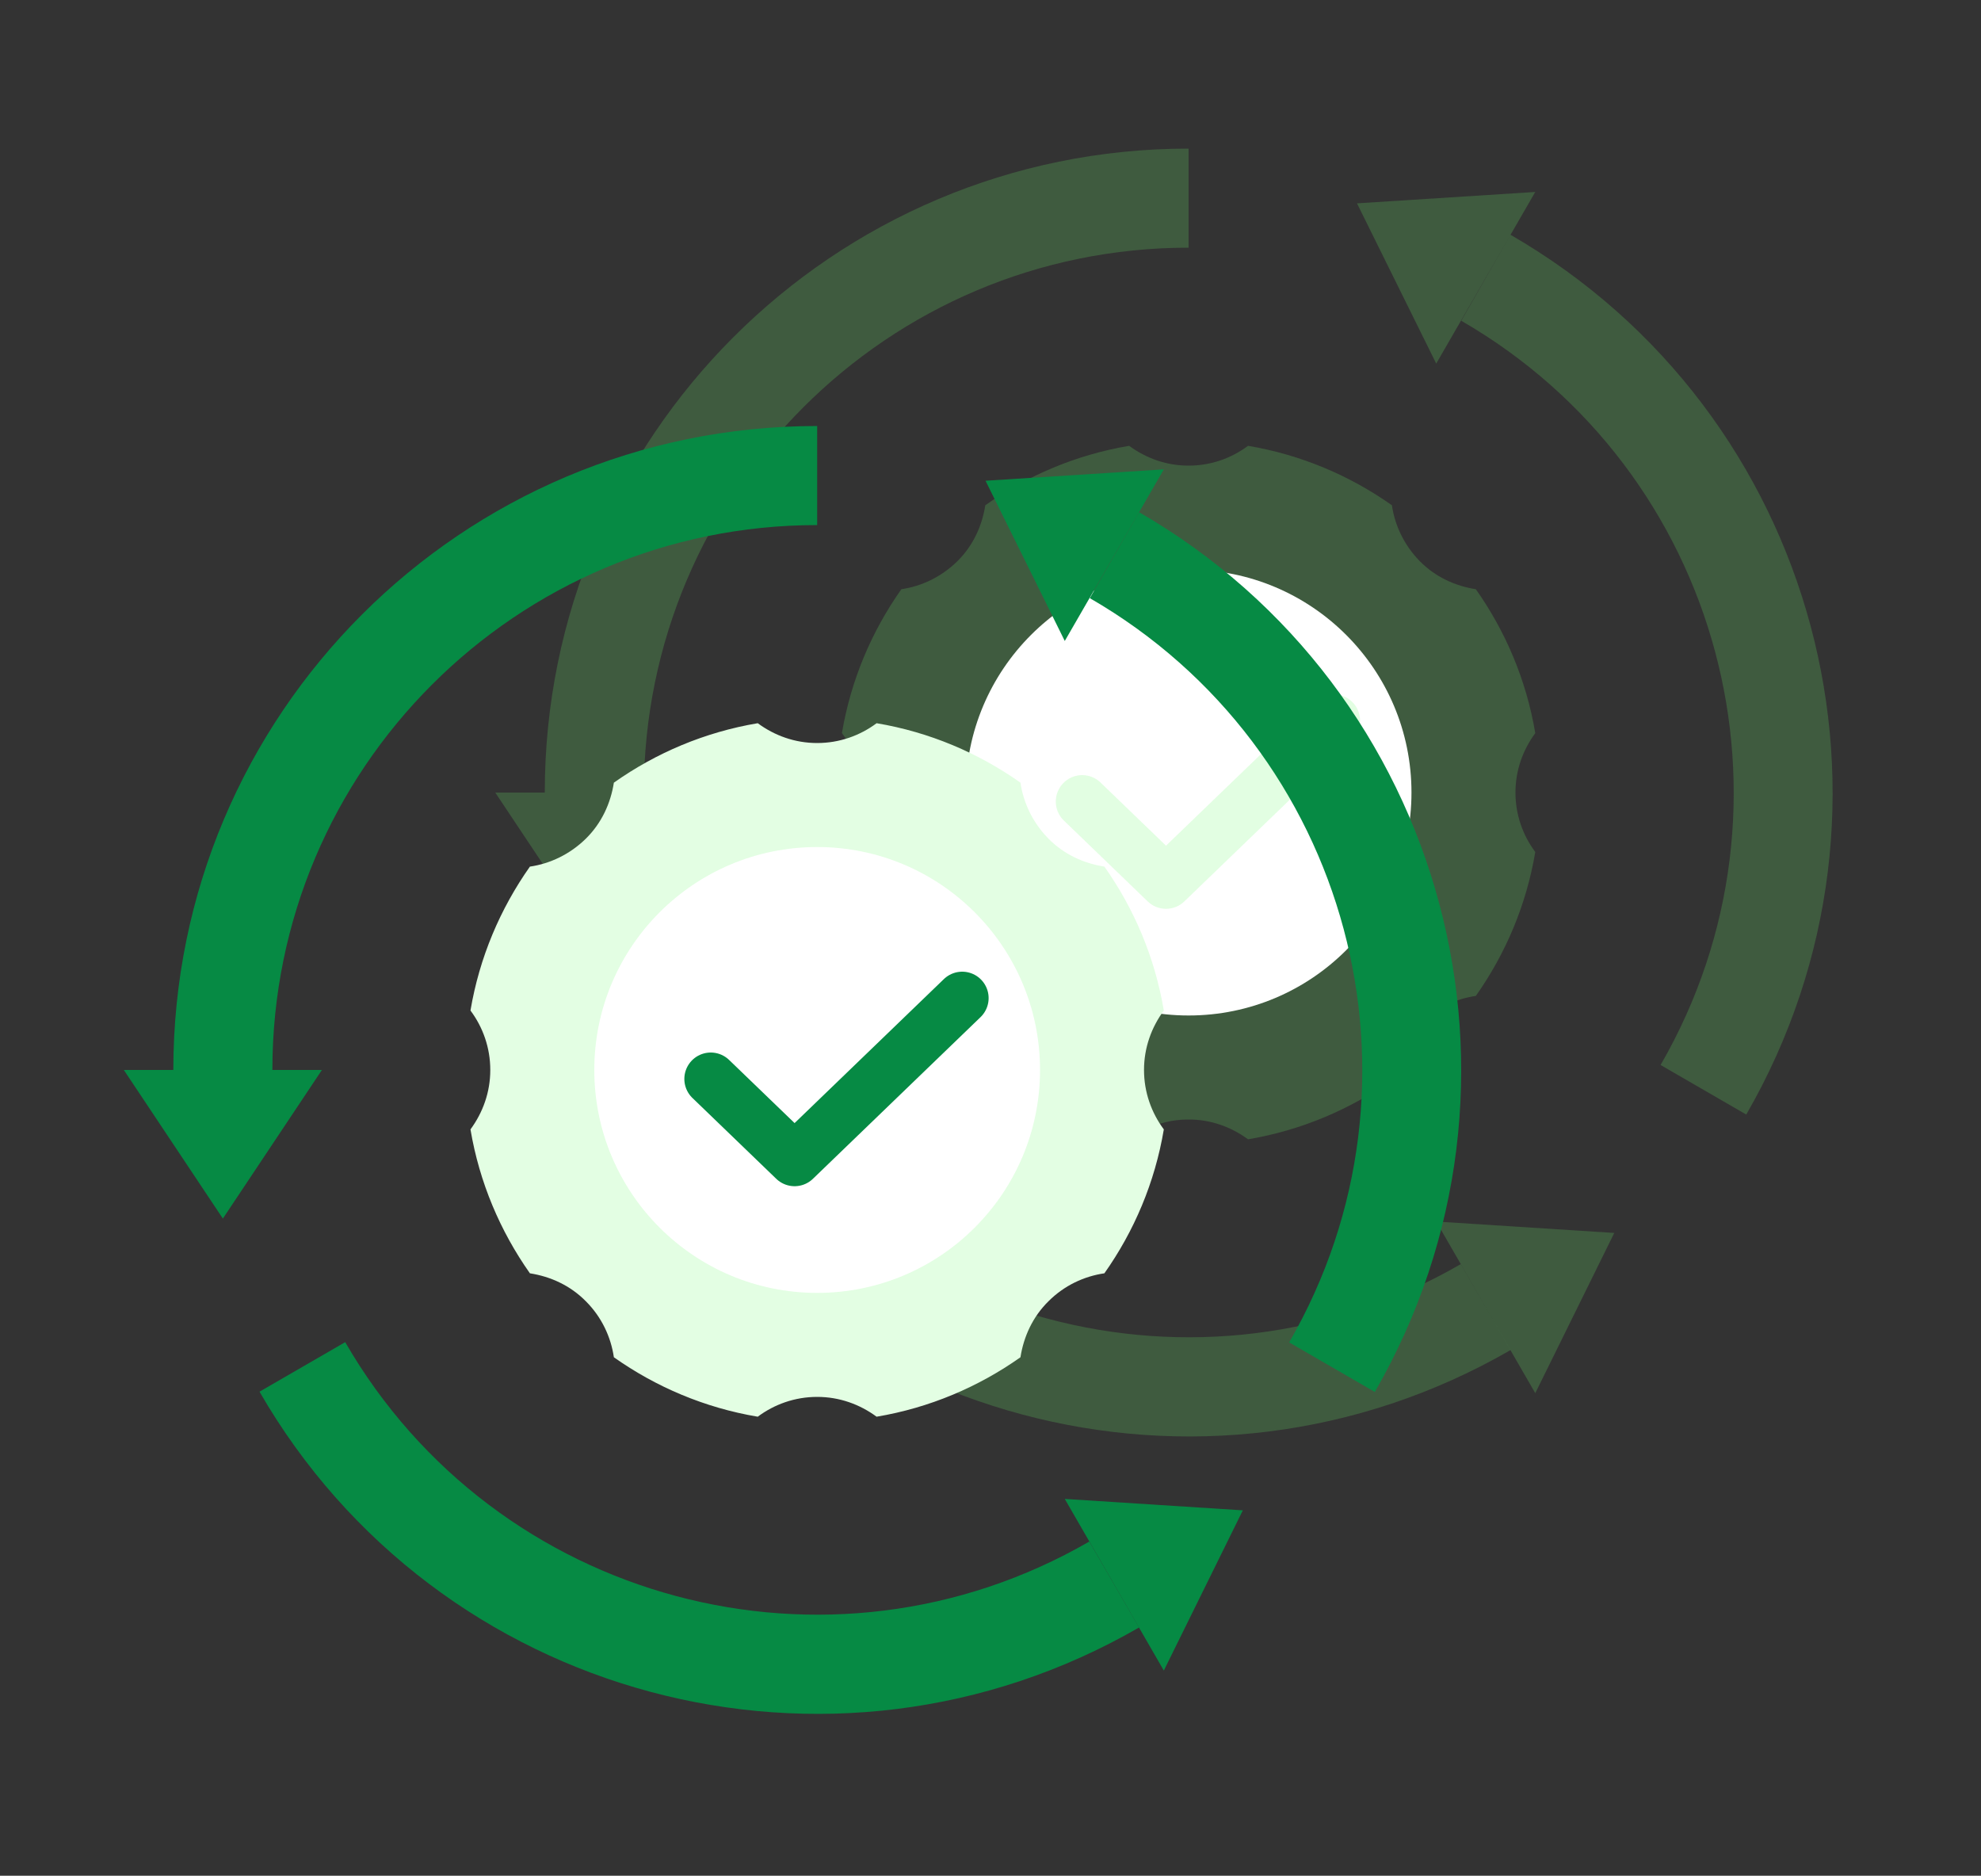 <svg width="75" height="71" viewBox="0 0 75 71" fill="none" xmlns="http://www.w3.org/2000/svg">
<rect x="0" y="0" width="75" height="71" fill="#333333" stroke="none"/>
<path d="M57.375 30C57.375 29.156 57.656 28.387 58.125 27.75C57.788 25.744 57 23.897 55.875 22.303C55.097 22.181 54.347 21.844 53.756 21.244C53.166 20.644 52.809 19.894 52.697 19.125C51.103 18 49.256 17.212 47.25 16.875C46.622 17.344 45.844 17.625 45 17.625C44.156 17.625 43.388 17.344 42.75 16.875C40.744 17.212 38.897 18 37.303 19.125C37.181 19.903 36.844 20.653 36.244 21.244C35.644 21.834 34.894 22.191 34.125 22.303C33 23.897 32.212 25.744 31.875 27.75C32.344 28.378 32.625 29.156 32.625 30C32.625 30.844 32.344 31.613 31.875 32.25C32.212 34.256 33 36.103 34.125 37.697C34.903 37.819 35.653 38.156 36.244 38.756C36.844 39.356 37.191 40.106 37.303 40.875C38.897 42 40.744 42.788 42.75 43.125C43.378 42.656 44.156 42.375 45 42.375C45.844 42.375 46.612 42.656 47.25 43.125C49.256 42.788 51.103 42 52.697 40.875C52.819 40.097 53.156 39.347 53.756 38.756C54.356 38.156 55.106 37.809 55.875 37.697C57 36.103 57.788 34.256 58.125 32.25C57.656 31.622 57.375 30.844 57.375 30Z" fill="#71FA71" fill-opacity="0.2"/>
<path d="M45 38.438C49.66 38.438 53.438 34.66 53.438 30C53.438 25.34 49.66 21.562 45 21.562C40.34 21.562 36.562 25.34 36.562 30C36.562 34.66 40.34 38.438 45 38.438Z" fill="white"/>
<path d="M20.625 30C20.625 16.538 31.538 5.625 45 5.625V9.375C33.609 9.375 24.375 18.609 24.375 30" fill="#71FA71" fill-opacity="0.2"/>
<path d="M22.5 35.625L18.75 30H26.25L22.5 35.625Z" fill="#71FA71" fill-opacity="0.2"/>
<path d="M57.188 51.103C45.525 57.834 30.619 53.841 23.888 42.178L27.131 40.303C32.831 50.166 45.441 53.55 55.303 47.85" fill="#71FA71" fill-opacity="0.2"/>
<path d="M61.116 46.669L58.125 52.734L54.375 46.237L61.116 46.669Z" fill="#71FA71" fill-opacity="0.2"/>
<path d="M57.188 8.887C68.85 15.619 72.844 30.525 66.113 42.188L62.869 40.312C68.569 30.45 65.185 17.831 55.322 12.141" fill="#71FA71" fill-opacity="0.2"/>
<path d="M51.375 7.697L58.125 7.266L54.375 13.762L51.375 7.697Z" fill="#71FA71" fill-opacity="0.2"/>
<path d="M40.972 30.34L44.145 33.4L50.492 27.28" stroke="#71FA71" stroke-opacity="0.2" stroke-width="2" stroke-linecap="round" stroke-linejoin="round"/>
<path d="M43.312 40.5C43.312 39.656 43.594 38.888 44.062 38.25C43.725 36.244 42.938 34.397 41.812 32.803C41.034 32.681 40.284 32.344 39.694 31.744C39.103 31.144 38.747 30.394 38.634 29.625C37.041 28.5 35.194 27.712 33.188 27.375C32.559 27.844 31.781 28.125 30.938 28.125C30.094 28.125 29.325 27.844 28.688 27.375C26.681 27.712 24.834 28.5 23.241 29.625C23.119 30.403 22.781 31.153 22.181 31.744C21.581 32.334 20.831 32.691 20.062 32.803C18.938 34.397 18.15 36.244 17.812 38.25C18.281 38.878 18.562 39.656 18.562 40.5C18.562 41.344 18.281 42.112 17.812 42.75C18.15 44.756 18.938 46.603 20.062 48.197C20.841 48.319 21.591 48.656 22.181 49.256C22.781 49.856 23.128 50.606 23.241 51.375C24.834 52.5 26.681 53.288 28.688 53.625C29.316 53.156 30.094 52.875 30.938 52.875C31.781 52.875 32.55 53.156 33.188 53.625C35.194 53.288 37.041 52.5 38.634 51.375C38.756 50.597 39.094 49.847 39.694 49.256C40.294 48.656 41.044 48.309 41.812 48.197C42.938 46.603 43.725 44.756 44.062 42.75C43.594 42.122 43.312 41.344 43.312 40.5Z" fill="#E3FEE3"/>
<path d="M30.938 48.938C35.597 48.938 39.375 45.16 39.375 40.5C39.375 35.84 35.597 32.062 30.938 32.062C26.278 32.062 22.5 35.84 22.5 40.5C22.5 45.16 26.278 48.938 30.938 48.938Z" fill="white"/>
<path d="M6.562 40.5C6.562 27.038 17.475 16.125 30.938 16.125V19.875C19.547 19.875 10.312 29.109 10.312 40.5" fill="#068A44"/>
<path d="M8.438 46.125L4.688 40.5H12.188L8.438 46.125Z" fill="#068A44"/>
<path d="M43.125 61.603C31.463 68.335 16.556 64.341 9.825 52.678L13.069 50.803C18.769 60.666 31.378 64.05 41.241 58.35" fill="#068A44"/>
<path d="M47.053 57.169L44.062 63.234L40.312 56.737L47.053 57.169Z" fill="#068A44"/>
<path d="M43.125 19.387C54.788 26.119 58.782 41.025 52.05 52.688L48.807 50.812C54.507 40.95 51.122 28.331 41.26 22.641" fill="#068A44"/>
<path d="M37.312 18.197L44.062 17.766L40.312 24.262L37.312 18.197Z" fill="#068A44"/>
<path d="M26.909 40.84L30.083 43.9L36.429 37.78" stroke="#068A44" stroke-width="2" stroke-linecap="round" stroke-linejoin="round"/>
</svg>
